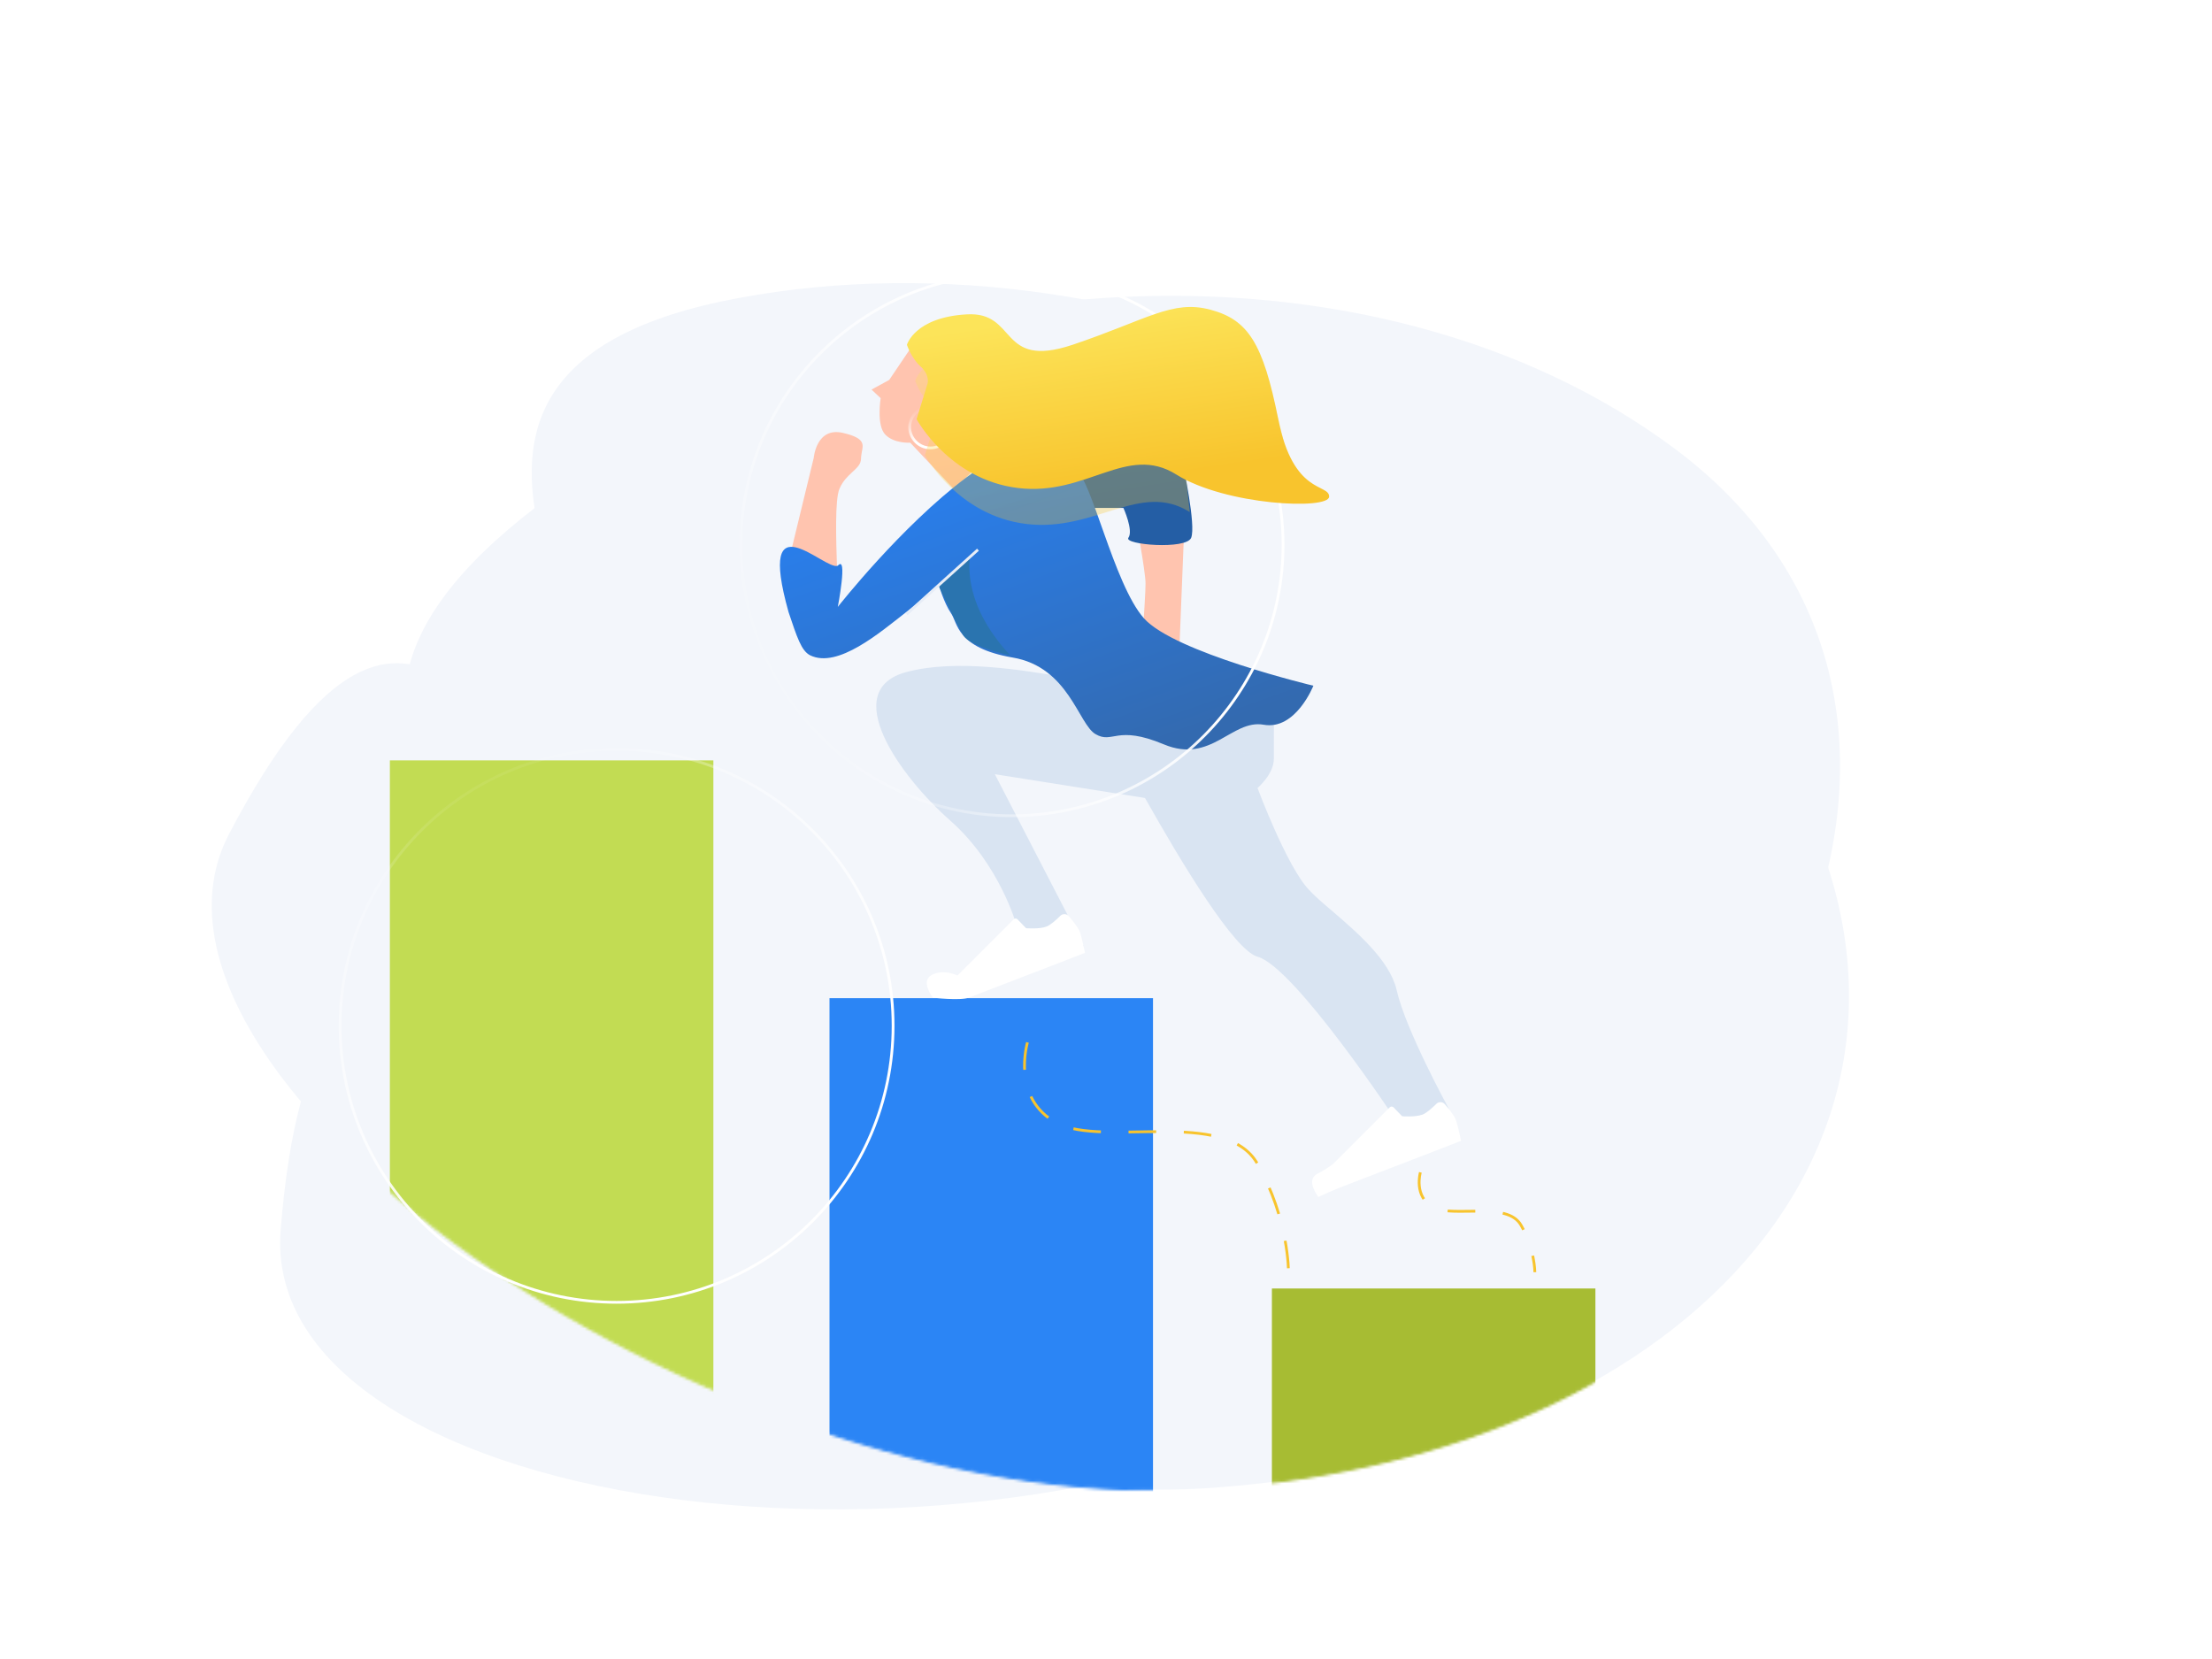 <svg xmlns="http://www.w3.org/2000/svg" width="800" height="600" viewBox="0 0 800 600" fill="none">
<style>
  .a{
    fill:white;
  }
  .b{
    fill:#F3F6FB;
  }
  .c{
    mix-blend-mode:multiply;
  }
  .d{
    fill:#D9E4F2;
  }
  .e{
    stroke-dasharray:10;
    stroke:#F8C42D;
  }
  .f{
    stop-opacity:0.01;
  }
</style>
  <rect width="800" height="600" class="a"/>
  <path d="M194.6 182.8C317 89.5 498.2 81.8 606 162.5 713.8 243.3 670.1 397.2 515.1 491.8 360 586.4 93.3 548.1 101.5 444.9 113.7 291.8 188.4 393.2 203.4 357 218.5 320.8 74.5 274.2 194.6 182.8Z" class="b"/>
  <g class="c">
    <path d="M267 107.8C413.6 80.6 580.7 158.5 647.6 282.2 714.5 405.9 616.3 524.9 439.7 538 263.1 551.1 36 391.4 82.8 301.7 152.2 168.7 181.2 295.6 208.6 269.8 236.1 244 123.4 134.4 267 107.8Z" class="b"/>
  </g>
  <mask id="mask0" mask-type="alpha" maskUnits="userSpaceOnUse" x="76" y="102" width="593" height="437">
    <g class="c">
      <path d="M267 107.8C413.6 80.6 580.7 158.5 647.6 282.2 714.5 405.9 616.3 524.9 439.7 538 263.1 551.1 36 391.4 82.8 301.7 152.2 168.7 181.2 295.6 208.6 269.8 236.1 244 123.4 134.4 267 107.8Z" class="a"/>
      <path d="M267 107.8C413.6 80.6 580.7 158.5 647.6 282.2 714.5 405.9 616.3 524.9 439.7 538 263.1 551.1 36 391.4 82.8 301.7 152.2 168.7 181.2 295.6 208.6 269.8 236.1 244 123.4 134.4 267 107.8Z" stroke="white"/>
    </g>
  </mask>
  <g mask="url(#mask0)">
    <rect x="300" y="361" width="117" height="196" fill="#2B85F5"/>
    <rect x="460" y="466" width="117" height="91" fill="#A7BC33"/>
    <rect x="141" y="275" width="117" height="282" fill="#C2DC53"/>
  </g>
  <path d="M331.6 122.6L321.6 137.4 315.2 140.9 318.5 144C318.5 144 316.9 153.9 320.2 157.2 323.4 160.5 329.2 160.1 329.2 160.1L345 176.9C345 176.9 359.8 163.1 359.8 160.1 359.8 157.2 342.9 123.1 341.4 122.6 339.9 122 331.6 122.6 331.6 122.6ZM311.4 165.8C311.4 165 311.6 164.2 311.7 163.4 312.3 160.6 312.7 158.4 305 156.6 295.2 154.2 294.3 165.6 294.3 165.6L285.1 203.5C285.1 203.5 302.1 215.8 302.8 214.3 303 213.8 302.9 210.1 302.7 205.1 302.4 195.3 301.9 180.7 303.6 176.8 304.8 173.9 306.7 172.2 308.3 170.7 310 169.1 311.4 167.9 311.4 165.8ZM426.2 243L428.5 185.9H410.4C410.4 185.9 414.3 206.5 414.3 211 414.3 213.9 413.8 221.1 413.5 226.4 413.3 229.3 413.1 231.6 413.1 232.2 413.1 233.6 426.2 243 426.2 243Z" fill="#FFC4AF"/>
  <path d="M390.3 183.7C392.1 183.7 406.3 183.7 406.3 183.7 406.3 183.7 410 191.9 408.1 194.5 406.3 197 429 198.9 430.8 194.5 432.6 190 427.9 168.4 427.9 168.4 427.9 168.4 403.3 162 401.6 162 399.9 162 384.2 173.8 384.2 173.8 384.2 173.8 388.5 183.7 390.3 183.7Z" fill="#245EA5"/>
  <path d="M385.6 245C391.9 246.1 397.1 247 400 247 404.2 247 407.7 254 410.5 262.4L460.7 261.3V274.5C460.7 280 454.8 285 454.8 285 454.8 285 465.5 313.7 473.5 321.9 475.5 324.1 478.4 326.6 481.6 329.3 490.8 337.2 502.6 347.3 505.1 358 508.3 372.4 524 401 524 401L505.1 405.5C505.1 405.5 468.2 349.7 454.8 346 446.4 343.7 427.4 312.2 414.1 288.6L359.8 280 392 342.3 367.7 334.8C367.7 334.8 361.7 312.7 343.7 296.8 325.6 280.9 303 249.5 328 243 345.9 238.3 369.7 242.3 385.6 245Z" class="d"/>
  <g style="mix-blend-mode:multiply;opacity:0.234">
    <path d="M409.2 264.6C409.2 264.6 460.6 279.9 460.6 268 460.6 256.1 462.3 261.3 462.3 261.3L409.2 264.6Z" class="d"/>
  </g>
  <path d="M349.6 172.6C325.9 190.3 303 219.5 303 219.5 303 219.5 306.7 200.4 303 204.6 298.4 206.6 273.4 179.4 285.2 221.4 288.2 230.3 289.8 235.4 293 237 303 241.9 318.3 228.7 327.7 221.4 340.5 211.5 339.4 211.2 339.4 211.2 339.4 211.2 341.4 218.1 343.9 221.7 346.4 225.2 345.8 234.3 366.2 237.8 386.5 241.2 390 261.9 396.2 265.5 402.5 269.2 403.7 262 420.9 269.2 438.1 276.4 445.4 260.1 457 262.1 468.6 264.2 475 248 475 248 475 248 424.7 236 413.7 223.6 402.7 211.2 394.5 171.9 388.9 170 383.4 168 373.4 154.9 349.6 172.6Z" fill="url(#paint0_linear)"/>
  <path d="M383.5 331.2C384.3 330.4 385.7 330.4 386.5 331.3 387.9 332.9 389.8 335.3 390.5 336.9 391.4 339.5 392.4 344.6 392.4 344.6 390.7 345.3 376.7 350.7 350.4 360.8 347 362 337.4 360.8 337.4 360.8 337.4 360.8 332.7 354.8 337 352.6 341.2 350.3 346.3 352.8 346.3 352.8L366.6 332.5C367 332.1 367.6 332.1 368 332.5L371.1 335.7C371.1 335.7 375.9 336.1 378.5 335.1 380 334.5 382.1 332.6 383.5 331.2Z" class="a"/>
  <path d="M519.5 399.2C520.3 398.4 521.7 398.4 522.5 399.3 523.9 400.9 525.8 403.3 526.5 404.9 527.4 407.5 528.4 412.6 528.4 412.6 526.7 413.3 512.7 418.7 486.4 428.8 483 430 476.8 432.9 476.8 432.9 476.8 432.9 472.1 426.9 476.3 424.6 480.5 422.4 482.3 420.8 482.3 420.8L502.6 400.5C503 400.1 503.6 400.1 504 400.5L507.1 403.7C507.1 403.7 511.9 404.1 514.5 403.1 516 402.5 518.1 400.6 519.5 399.2Z" class="a"/>
  <path d="M336.5 162C340.6 162 344 158.6 344 154.5 344 150.4 340.6 147 336.5 147 332.4 147 329 150.4 329 154.5 329 158.6 332.4 162 336.5 162Z" stroke="url(#paint1_linear)"/>
  <path d="M223 471C278.2 471 323 426.2 323 371 323 315.8 278.2 271 223 271 167.8 271 123 315.8 123 371 123 426.2 167.8 471 223 471Z" stroke="url(#paint2_linear)"/>
  <path d="M463.9 191.9C461 137.8 414.9 96.3 360.9 99.1 306.8 102 265.3 148.1 268.1 202.1 271 256.2 317.1 297.7 371.1 294.9 425.2 292 466.7 245.9 463.9 191.9Z" stroke="url(#paint3_linear)"/>
  <g style="mix-blend-mode:multiply;opacity:0.291">
    <path d="M331 137.7C331 137.7 333.8 127.8 352.5 126.7 371.2 125.5 363.9 146.7 390.9 137.7 417.9 128.6 427 121.3 440.7 125 454.4 128.6 459.8 137.1 465.3 164.6 470.7 192.1 427.9 154.4 427.9 159.2 427.9 164.1 430.3 185.2 430.3 185.2 412.4 173.9 396.1 192.5 371.2 189.5 346.3 186.5 334.5 164.6 334.5 164.6L338.5 151.6C338.5 151.6 339.3 148.6 336 145.6 332.6 142.6 331 137.7 331 137.7Z" fill="url(#paint4_linear)"/>
  </g>
  <path d="M328 124.7C328 124.7 330.8 114.8 349.5 113.7 368.2 112.5 360.9 133.7 387.9 124.7 414.9 115.6 424 108.3 437.7 112 451.4 115.6 456.8 124.1 462.3 151.6 467.7 179.1 480.7 174.8 480.7 179.6 480.7 184.5 443.2 182.8 425.4 171.6 407.5 160.4 393.1 179.5 368.2 176.5 343.3 173.5 331.5 151.6 331.5 151.6L335.5 138.6C335.5 138.6 336.3 135.6 333 132.6 329.6 129.6 328 124.7 328 124.7Z" fill="url(#paint5_linear)"/>
  <path d="M371.6 377C371.6 377 365.5 397.3 382.3 406.2 399.1 415 443.3 400.7 454.7 420.8 466.2 441 466 460.1 466 460.1" class="e"/>
  <path d="M513.7 424C513.7 424 511.1 432.8 518.4 436.7 525.8 440.5 545.1 434.3 550.1 443.1 555.1 451.8 555.1 460.1 555.1 460.1" class="e"/>
  <path d="M339.7 211L350.8 201.5C350.8 201.5 349.4 209.1 353.6 219.3 357.7 229.4 365.4 237 365.4 237 365.4 237 351 234 348.4 229.8 345.8 225.7 339.7 212.3 339.7 212.3" fill="#2A74AF"/>
  <path d="M327.9 222.1L353.7 198.8" stroke="#E7EDF7"/>
  <defs>
    <linearGradient id="paint0_linear" x1="239.9" y1="199.3" x2="282.5" y2="318.4" gradientUnits="userSpaceOnUse">
      <stop stop-color="#2880F1"/>
      <stop offset="1" stop-color="#336AB0"/>
    </linearGradient>
    <linearGradient id="paint1_linear" x1="326.8" y1="150.5" x2="333.8" y2="163.9" gradientUnits="userSpaceOnUse">
      <stop stop-color="white" class="f"/>
      <stop offset="0.689" stop-color="white"/>
    </linearGradient>
    <linearGradient id="paint2_linear" x1="93.9" y1="317.3" x2="186.5" y2="496.3" gradientUnits="userSpaceOnUse">
      <stop stop-color="white" class="f"/>
      <stop offset="0.689" stop-color="white"/>
    </linearGradient>
    <linearGradient id="paint3_linear" x1="320" y1="326.1" x2="490.5" y2="226.3" gradientUnits="userSpaceOnUse">
      <stop stop-color="white" class="f"/>
      <stop offset="0.689" stop-color="white"/>
    </linearGradient>
    <linearGradient id="paint4_linear" x1="343.9" y1="132.4" x2="352.7" y2="189.7" gradientUnits="userSpaceOnUse">
      <stop stop-color="#FCE459"/>
      <stop offset="1" stop-color="#F8C42D"/>
    </linearGradient>
    <linearGradient id="paint5_linear" x1="342.6" y1="120.1" x2="351.7" y2="182.1" gradientUnits="userSpaceOnUse">
      <stop stop-color="#FCE459"/>
      <stop offset="1" stop-color="#F8C42D"/>
    </linearGradient>
  </defs>
</svg>
